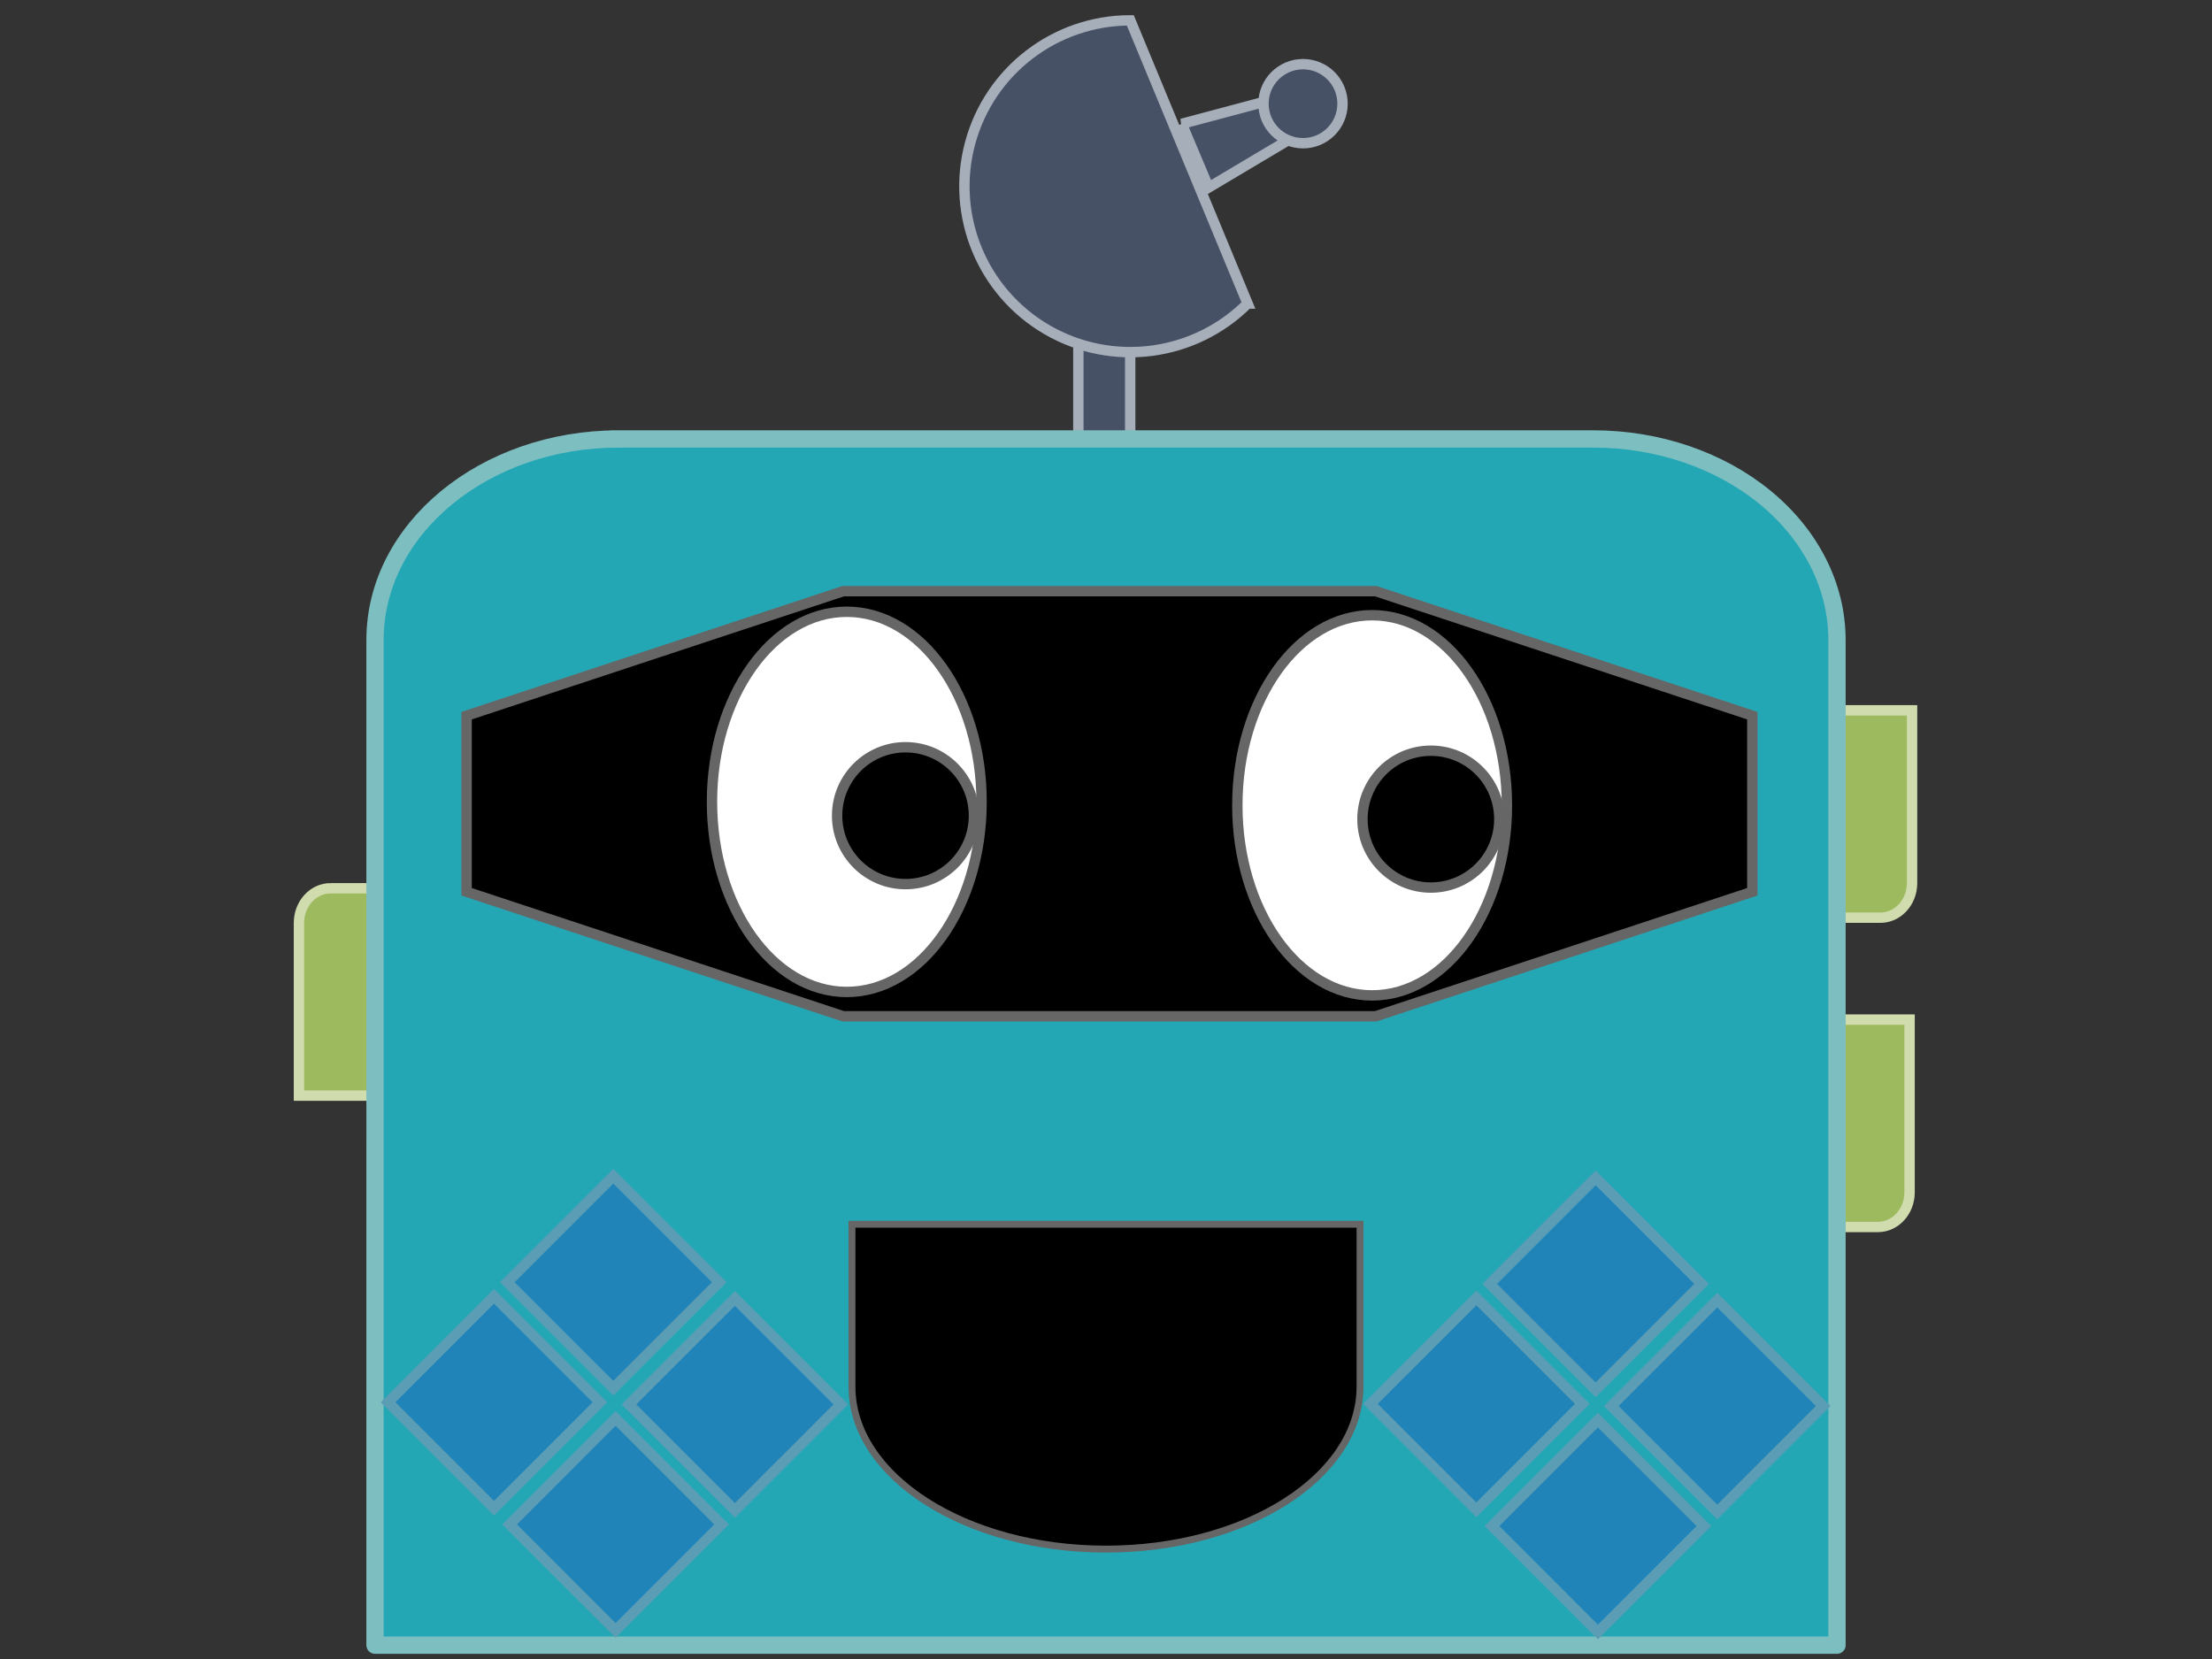 <?xml version="1.0"?>
<svg width="640" height="480" xmlns="http://www.w3.org/2000/svg" xmlns:svg="http://www.w3.org/2000/svg" style="vector-effect: non-scaling-stroke;">
 <rect width="100%" height="100%" fill="#333333" stroke="none"/>
 <!-- Created with SVG-edit - https://github.com/SVG-Edit/svgedit-->
 <g class="layer">
  <title>Layer 1</title>
  <path d="m95.667,257l45.832,0c0,0 0,0 0,0c0,0 0,0 0,0l-0,49.999c0,5.523 -4.104,10 -9.167,10l-45.832,0l0,0c-0,0 -0,-0 -0,-0.001l0,-49.999l0,0c0,-5.523 4.104,-10 9.167,-10l0,-0z" fill="#9dba5e" id="svg_33" stroke="#d0dcae" stroke-width="3"/>
  <rect fill="#475166" height="51" id="svg_23" stroke="#a6aeba" stroke-width="3" width="15" x="312" y="87"/>
  <path d="m507.387,205.515l45.832,0c0,0 0,0 0,0c0,0 0,0 0,0l-0,49.999c0,5.523 -4.104,10 -9.167,10l-45.832,0l0,0c-0,0 -0,-0 -0,-0.001l0,-49.999l0,0c0,-5.523 4.104,-10 9.167,-10l0,-0z" fill="#9dba5e" id="svg_31" stroke="#d0dcae" stroke-width="3"/>
  <path d="m506.667,295l45.832,0c0,0 0,0 0,0c0,0 0,0 0,0l-0,49.999c0,5.523 -4.104,10 -9.167,10l-45.832,0l0,0c-0,0 -0,-0 -0,-0.001l0,-49.999l0,0c0,-5.523 4.104,-10 9.167,-10l0,-0z" fill="#9dba5e" id="svg_32" stroke="#d0dcae" stroke-width="3"/>
  <path d="m179.004,127l281.995,0l0,0c18.698,0 36.63,6.128 49.852,17.037c13.221,10.909 20.649,25.704 20.649,41.131l0,290.83c0,0.002 -0.002,0.003 -0.004,0.003l-422.993,-0.003l0,0c-0.002,0 -0.004,-0.001 -0.004,-0.003l0.004,-290.827l0,0c0,-32.125 31.564,-58.167 70.501,-58.167l0,-0z" fill="#24a7b5" id="outer_shell" stroke="#7dbec0" stroke-width="5"/>
  <path d="m135,207.066l108.956,-36.026l154.089,0l108.956,36.026l0,50.949l-108.956,36.026l-154.089,0l-108.956,-36.026l0,-50.949z" fill="#000000" id="svg_7" stroke="#666666" stroke-width="3"/>
  <g id="svg_14">
   <ellipse cx="245" cy="232" fill="#ffffff" id="svg_10" rx="39" ry="55" stroke="#666666" stroke-width="3"/>
   <circle cx="262" cy="236" fill="#000000" id="svg_12" r="19.799" stroke="#666666" stroke-width="3"/>
  </g>
  <g id="svg_15">
   <ellipse cx="397" cy="233" fill="#ffffff" id="svg_16" rx="39" ry="55" stroke="#666666" stroke-width="3"/>
   <circle cx="414" cy="237" fill="#000000" id="svg_17" r="19.799" stroke="#666666" stroke-width="3"/>
  </g>
  <path d="m273,327.705l47,0l0,0c25.957,0 47,32.907 47,73.5c0,40.593 -21.043,73.5 -47,73.5l-47,0l0,-147z" fill="#000000" id="svg_20" stroke="#666666" stroke-width="2" transform="rotate(90 320 401.205)"/>
  <path d="m360.972,87.825c-15.362,15.362 -39.126,18.49 -57.94,7.628c-18.814,-10.863 -27.987,-33.007 -22.364,-53.992c5.623,-20.985 24.639,-35.576 46.364,-35.576l33.941,81.94l0,-0z" fill="#475166" id="svg_21" stroke="#a6aeba" stroke-width="3"/>
  <path d="m348.248,53.305l3.75,-27.007l12.5,0l3.75,27.007l-20,0z" fill="#475166" id="svg_24" stroke="#a6aeba" stroke-width="3" transform="rotate(67.15 358.248 39.801)"/>
  <circle cx="377" cy="30" fill="#475166" id="svg_26" r="11.439" stroke="#a6aeba" stroke-width="3"/>
  <path d="m146.799,370.995l30.655,-30.655l30.66,30.655l-30.66,30.655l-30.655,-30.655zm-34.519,34.719l30.66,-30.655l30.655,30.655l-30.655,30.66l-30.66,-30.66zm69.69,0.626l30.66,-30.65l30.65,30.65l-30.65,30.66l-30.66,-30.66zm-34.509,34.724l30.65,-30.655l30.66,30.655l-30.66,30.655l-30.65,-30.655z" fill="#2184b8" id="svg_37" stroke="#5b9db5" stroke-width="3"/>
  <path d="m431.019,371.466l30.655,-30.655l30.66,30.655l-30.66,30.655l-30.655,-30.655zm-34.519,34.719l30.66,-30.655l30.655,30.655l-30.655,30.66l-30.66,-30.66zm69.69,0.626l30.66,-30.65l30.65,30.65l-30.65,30.66l-30.66,-30.66zm-34.509,34.724l30.65,-30.655l30.66,30.655l-30.66,30.655l-30.65,-30.655z" fill="#2184b8" id="svg_38" stroke="#5b9db5" stroke-width="3"/>
 </g>
</svg>